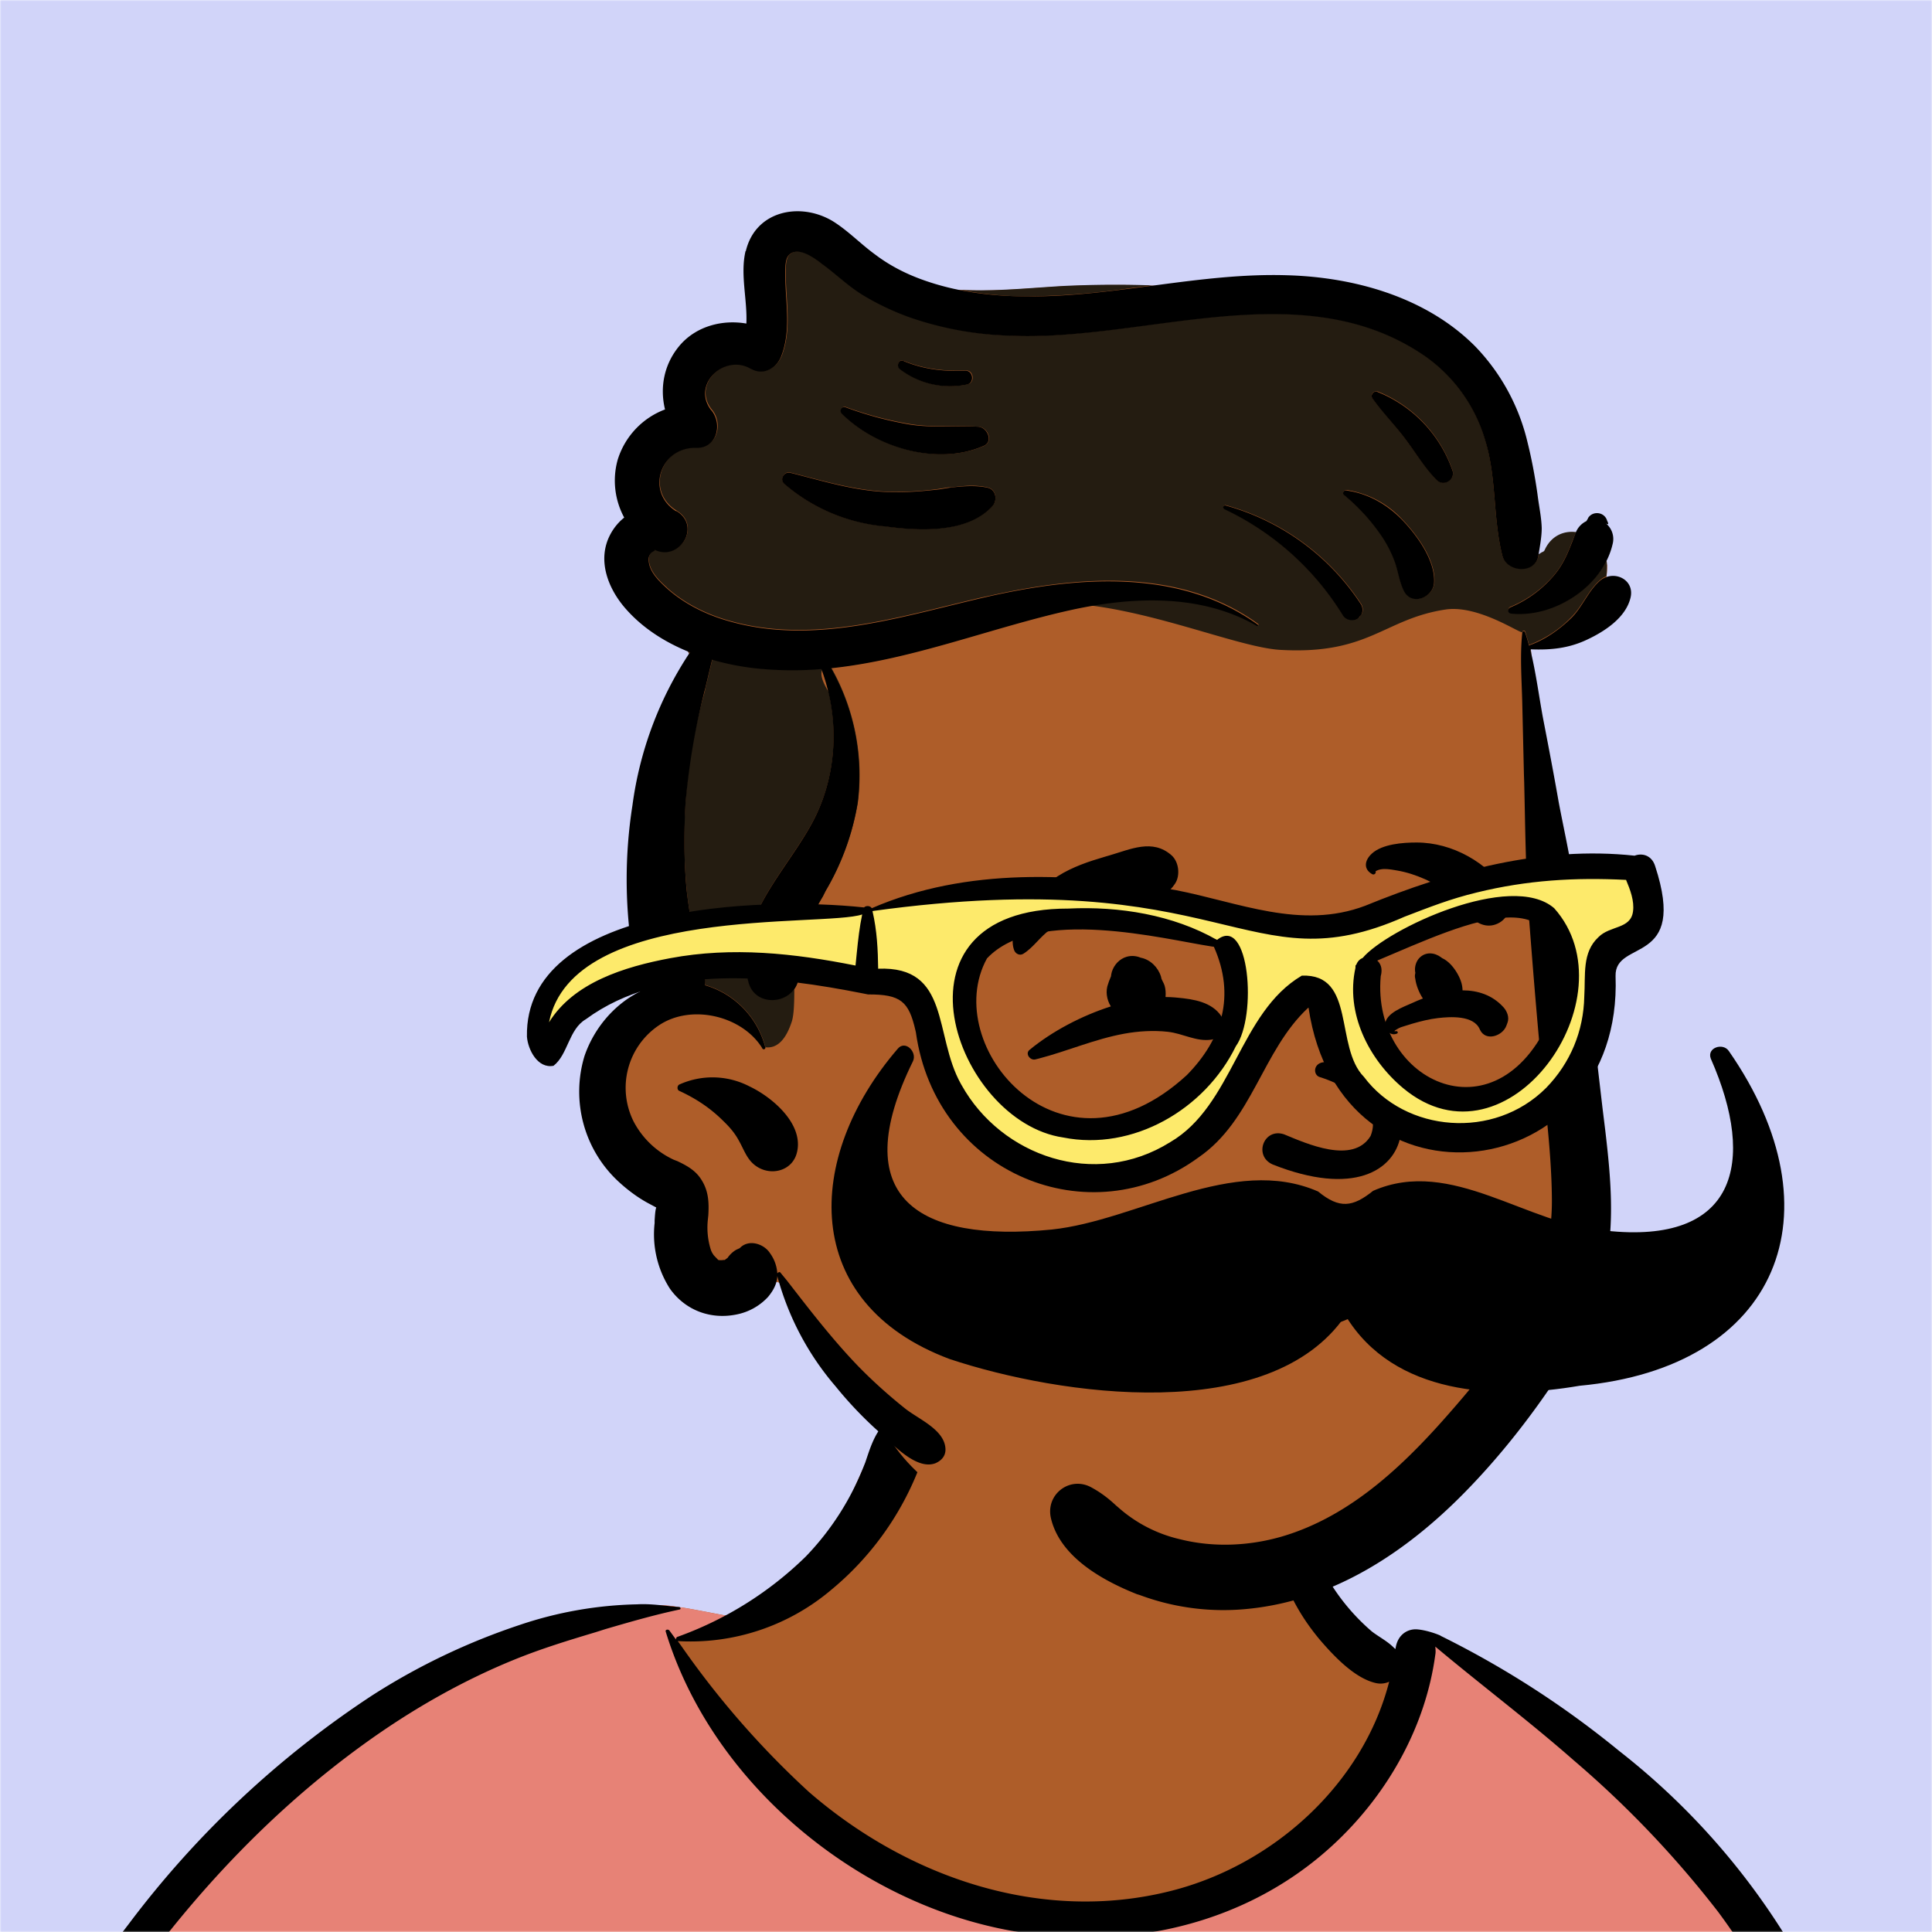 <svg xmlns="http://www.w3.org/2000/svg" viewBox="0 0 704 704" fill="none" width="512" height="512">
    <desc>"Open Peeps" by "Pablo Stanley", licensed under "CC0 1.0". / Remix of the original.</desc>
    <mask id="viewbox"><rect width="704" height="704" rx="0" ry="0" x="0" y="0" fill="#ffffff" /></mask>
    <g mask="url(#viewbox)">
        <rect id="background" fill="#d1d4f9" width="704" height="704" x="0" y="0" />

        <g id="body"><path id="skin" d="M705.3 1074a2351.1 2351.1 0 0 1-15.6-101c-1-7.7-2.5-16.4 2.7-22 7.3-8 14-14.8 14.8-26.2.8-10.7-2.8-22.4-5-32.8a809.4 809.4 0 0 0-17.3-64.7c-6.6-21.7-13.9-43.2-21.3-64.6-6.9-20-13.5-40.3-22.5-59.5-17-36.5-46-63.5-81.6-81.6-9-4.5-27-20.5-36.3-24-8.5-3.4-8.5 6.3-16.9 2.6-6.7-2.9-13-6.7-16.7-13.2-4-7-14.3-16.9-15.9-25-3.3-17.4.3-32.2-12-45.3a90 90 0 0 0-41.1-23.8c-33.7-9.3-78.5-2.8-98.8 28.5-9.7 14.9-13 33-26.2 45.1-11.4 10.7-8.8 18-23.6 23.4-.9.3-23.6-4.5-24.4-4.2-16.2-3.5-31.7 6.2-46.5 11.8a325.4 325.4 0 0 0-63 32.3 399.2 399.2 0 0 0-102.3 98.5 482.5 482.5 0 0 0-76.4 161c-1.7 6.4-3.5 13-1.5 19.4 1.7 5.3 5.4 9.2 9.8 12.4 6 4.3 18 7 17.7 15.7-.1 6.6-2.4 13.5-3.5 20-1.3 7.7-2.3 15.5-3.4 23.2-4.8 35.4-8.6 71-10.3 106.6a920 920 0 0 0-.5 106c.1 2.3.8 4.5 2 6.2-1 .4-1.2 2.4.1 2.7l2.7.5a12 12 0 0 0 7 2.4l5.5.2c19.3 4 38.6 7.9 58.1 10.8 23.8 3.5 47.6 6.3 71.5 8.7 49.2 4.8 98 3.2 147.1.6a1877 1877 0 0 1 147.4-2c49.2 1.4 98.4 3.5 147.6 4.4 55 1 110-.5 164.8-5 7.5-.5 12.2-6.5 10.7-14-8.9-44.7-19-89.1-27-134Z" fill="#ae5d29"/><path id="shirt" d="m201 597.5 1.2-.4c14.5-5.7 29.6-14.8 45.4-11.4.5-.2 10.8 1.9 17.9 3.2l-6.7 7L247 598c40.7 67.1 88.8 100.7 144.3 100.7 55.5 0 97.7-33.6 126.4-100.7l4-1c.4 0 1 .2 1.5.4 9.3 3.6 27.4 19.6 36.3 24.1 35.6 18 64.5 45 81.6 81.6 8.7 18.6 15.2 38 21.8 57.5l.7 2c7.4 21.4 14.7 43 21.3 64.6 6.3 20.4 12 41 16.6 61.8l.7 2.9c2.2 10.4 5.8 22 5 32.8a29 29 0 0 1-3 10.7l-80.4 29 38.4 261.3c-35.1 1.5-70.3 2-105.5 1.3-49.2-.9-98.4-3-147.6-4.3-47.7-1.2-95.3-.7-143 1.7l-12 .6a946.3 946.3 0 0 1-139.5-1l-3.1-.3v-38.3l16.3-212.9-83-15.6-81.3-39.5a21.7 21.7 0 0 1-5.6-8.8c-1.9-6-.5-12 1-18l.5-1.3a492.8 492.8 0 0 1 76.4-161A399.3 399.3 0 0 1 138 629.7c19.8-13 40.9-23.9 63-32.3Z" fill="#e78276"/><path d="M232.2 584.6c5.1-.3 10.3.6 15.4 1 .4.1.6.8 0 .9-9 1.9-18 4.5-26.9 7.1l-3.8 1.2c-10 3-19.8 6-29.6 10-19.4 7.9-37.8 18.5-54.8 30.8C67.2 682.8 20 754.3-9.9 828.3a526 526 0 0 0-24.3 77c-.4 1.6-2 5.4-1 7 .7 1.3 3.6 2.1 5 2.9l4.5 2.3 25.2 12.9 2.3 1.1c38 18.6 78.4 34.4 121 35.5l.4-3.7a342 342 0 0 1 9.9-60c.3-1 1.6-.6 1.7.3 3 23.1 2 46.4 1 69.7-1.8 41-4.3 82.2-6.5 123.3-1.2 20.6-2.6 41-3.9 61.7-1.3 20.5-1.7 41.6-4.7 62-.6 4.6-6 7-10 6.6-4.4-.5-7.9-4.5-8-9 0-11.9 1.5-24 2.4-35.8l2.5-33.8c3.1-41.1 6.8-82.2 10.2-123.3a4771 4771 0 0 1 3.8-43.7C76.4 979.8 34.2 963-6.1 943.5c-.6 13.2-2 26.5-3.4 39.6-3.8 36.8-7.1 73.6-9.6 110.5a2254.2 2254.2 0 0 0-4.2 92.7l-.2 7c0 4.4-.5 8.5-4.3 11.7-3.7 3.3-8.9 3.5-12.6 0-5-4.6-4.2-10.9-4-17.1a1675.6 1675.6 0 0 1 1.8-47.2 1321 1321 0 0 1 10.5-109.5l2-14c3.5-26 7.5-52.7 15.5-77.9-3.1-1.5-6.2-3-9.3-4.7-5.5-2.7-11.2-5.4-16.6-8.4-4.2-2.5-7.9-5.8-9-10.8-1.4-5.5.6-11.5 2-16.9v-.4a502 502 0 0 1 26.6-80 523.2 523.2 0 0 1 67.8-117 353.8 353.8 0 0 1 88.7-83.3 239 239 0 0 1 53.8-25.7 142.6 142.6 0 0 1 42.8-7.5Zm90.1-66c6-6.5 18.1.2 15.2 8.8a108.2 108.2 0 0 1-34.7 52A79.4 79.4 0 0 1 247 598l1.7 2.4a321.1 321.1 0 0 0 46.1 52.6c36 31.2 84.8 48 132 36 37.1-9.4 69.8-38.8 79.4-76.2-1.3.6-3 .9-4.8.5-7.7-1.7-15.3-9.8-20.3-15.6-5.3-6.3-9.5-13-12.6-20.7-5.6-14-7.4-32.1.3-45.7 1-1.7 3-.7 3.3 1l.3 2.5c1.5 12.7 3.3 25 9.3 36.6a76 76 0 0 0 18.2 23.1c2.6 2 5.8 3.6 8.1 6l.5.4c.6-5 4.1-7.3 7.6-7.2 3.3.2 7.3 1.6 8.8 2.3l.1.1a341 341 0 0 1 65.1 42 259 259 0 0 1 88.4 129c7.5 25.3 11.8 51.4 16.3 77.4l2.8 16c4.2 23.9 8.9 48.4 18.4 70.7 2.5 5.7.6 11.1-5.5 13.4A1493 1493 0 0 1 688 953c3.7 16 6 32.5 8.7 48.5 6 34.1 13.2 68 19.4 102 3.2 17.5 6.1 35 9.3 52.3l4.7 25.2 2.4 13.6.1.7c.5 2.4 1 4.9.4 7.3-.8 2.7-2.9 4.6-4.8 6.6-1.6 1.6-3.8 1.6-5.7.7l-.7-.3c-3.4-1.6-6-3.2-7.3-7-.7-2.5-1-5.2-1.5-7.7a3535.6 3535.6 0 0 1-7.8-43.6l-1.6-9.1c-5.2-31.4-10.2-62.9-12.8-94.5-1-14-2.3-28.1-3.5-42.2l-.9-10.5c-1.1-13.3-2.5-27-2.7-40.5l-4.5 1.6L657 964c-5.5 2-12.5 6-18.4 5.2-2.9-.3-5-1.2-6.8-2.9 2 28.8 4.8 57.4 8.5 86a1965.7 1965.7 0 0 0 22 135c.6 3.2 1.4 6.4 1.9 9.6.5 3.7-.5 5.9-2.5 9-1.7 2.4-5 3.7-7.8 2-3.6-2.3-5.5-4.3-6.5-8.4-1-3.7-1.6-7.6-2.3-11.4a1654.2 1654.2 0 0 1-11.4-65.2c-7.8-52-12.7-104.4-15.2-156.8a1388 1388 0 0 1-1.4-77.8c0-13.3.5-26.6 1.4-39.9 1-13.4 3-26.5 4.8-39.8 0-.5.7-.5.7 0 .8 14.9 2.1 29.8 2.8 44.7.6 14.3.9 28.5 1.4 42.8.6 18.7 1.5 37.5 2.7 56.2a9.6 9.6 0 0 1 8.5-3.1c4.7-1 9.7-3.4 14.1-5l16.8-5.5 26.4-8.7a679 679 0 0 1-18-80.8l-2-12.3c-4-24.2-8.5-48.5-15.8-72a229.8 229.8 0 0 0-34.8-68.2 370.2 370.2 0 0 0-52.7-55.3C557 627 539.7 614 523 600c.1.9.2 2 0 3-3.5 25.9-17 50-35.8 67.9-37.7 36-93.6 43.4-142 26.5-46.7-16.3-88-55-102.6-102.8-.3-.8.8-1 1.3-.5l2.4 3.3c0-.4.2-.9.7-1a129 129 0 0 0 46.6-29.2 100.2 100.2 0 0 0 21.3-33.3l.4-1c1.7-5 3.2-10.2 7-14.2Z" fill="#000000"/></g>

        <g id="head" transform="matrix(.998 0 0 1 156 62)"><path id="skin" d="M430.4 143.8c-.3-12-17.7-16.9-22.7-5l-1 .9c1.6-1.4-1.7.8-2.3 1.1l-1.4.7c-3.2-30.3-14.2-63-42.5-78.2-39.6-19.1-85.3-22.9-128.6-21-22 1.3-47.4 4.8-67-6.3-6-3.4-10.9-9-17.8-11-21.7-6-31.5 16.4-28.5 34.7-9.3 0-18.5 5.2-22.5 13.6-2.3 5-2.3 10.4-4.3 15.4-6.2 12.7-15 21.9-10 37.3-9 10-3.9 25.2 3.3 34.9 3.5 5 7.7 9.8 10.2 15.4 2.5 5.3-1.2 11.7-3.3 16.8-15.6 36.8-14.7 77.4-6.3 115.9-16.8 7.2-21.8 30-10.9 44.3 3.8 5 8.4 7 13.6 10 6.6 3.7 1.2 18.2 3.3 25.3 2.9 17 18.5 27.6 33.9 16.5 9.8-1.5 17.7 27 24.8 34.2 4.4 5.7 9.2 11 14.5 15.7 15.8 40.5 96.5 61 136.4 58.7 41.7-4.4 70-39.9 93.4-71.4 12-16.7 19.9-35.5 22.7-56 3-20.6 1.7-41.2-.3-61.8-4-43.8-10.5-107-14.6-151.2 15-1.2 28.4-14 28-29.5Z" fill="#ae5d29"/><path id="hair" d="M132 30.8c2.8-2.9 7.6 0 10.7 2.4l.7.5 2 1.5c4.6 3.5 8.8 7.3 13.7 10.3 5.3 3.3 11.1 6 17 8a122 122 0 0 0 35.8 6.7c49.6 2.4 107.2-23.6 152.2 7.5A56.9 56.9 0 0 1 385.9 98c4.3 14 2.8 28.3 6.3 42.3 1.5 6 12 6.9 13.2.2v-.5l1-.6.3-.2c.4-.2.6-.3.2 0h.1l.3-.3.3-.3c2.3-5.3 7-7.3 11.5-6.7l-.1.3-1.4 3.4-.4 1.1c-1.6 4-3.4 7.8-6.4 11.2a42 42 0 0 1-15.6 11.2c-1.2.5-1 2.2.4 2.3a37 37 0 0 0 34.7-19.1l.1 1.3c0 1.5 0 3-.2 4.4-.8.3-1.5.7-2.2 1.3-4.3 3.6-6.5 9.5-10.5 13.5a42.2 42.2 0 0 1-15.5 10.2l-1.4-4.8c-.2-.6-1-.5-1.1.1-.1 1.1-15.8-10-28-8.2-22.6 3.4-27.9 16.6-60.5 14.7-16-1-49.6-15.9-79-17-26.7-1-74.4 14.2-87 23-6.5 4.5 12 19.6 8.6 26.5-9.5 19.4-5.7 45.1-15.6 60.5l-.4.6c-6.3 9.3-2.4 34.2-4.8 41.8-4.5 13.9-12 7.8-10.8 9.7.4.6 1.3.2 1.1-.5a32 32 0 0 0-22-22.5c.5-2.7-.4-6-2-8.1l-.7-3.1-.6-3c-1.4-6.8-2.7-13.6-3.4-20.6A196.2 196.2 0 0 1 101 190l.3-1.5 2.5-10.3c6.2 1.7 12.5 2.8 18.6 3.4 7.2.6 14.3.6 21.3 0 6.2 17 6 36.2-1.7 52.7-9 19.3-31 37.8-25 61.2 2.6 10.2 18 8.2 18.4-2.2v-.3a58 58 0 0 1 8.1-27.3l.7-1.2 1-2a93.3 93.3 0 0 0 11.7-32c2.2-17-1.3-34.4-9.7-49.2 29.9-3.1 58.8-15 88-21.3l1.3-.3 1.3-.3c21.6-4.3 45.4-4.8 64.9 6.5.4.2.7-.3.3-.6-28.3-20.4-65-17.5-97.6-10.3l-1.9.4-1.8.4c-30 7-61.6 17.2-92.3 8.2-8-2.3-15.8-6.2-22-11.7l-.5-.5c-2.7-2.4-5.7-5.5-6.2-9-.2-1.4-.1-2.2.6-3.3.8-1 2.2-1 1.4-1.4 9.2 4.5 17-8.3 8.4-13.8l-.6-.4c-11-7-5.5-23 7.2-22.9h.6c7.2 0 9.4-8.4 5.6-13.4l-.4-.5c-7.2-9.2 4.9-20.3 14.2-15.1l.6.3c4.4 2.4 9-.3 10.8-4.6 3.6-9.4 1.7-19 1.5-28.6V36c0-2 .3-4.2 1.4-5.3Zm270.3 143.7H402.6l.2 1.9-.2-1-.3-1Zm-307.2 1.2-.2-.4.7.3-.3.4-.2-.3Zm196.2-53.6c-.8-.2-1.3 1-.6 1.3A101.6 101.6 0 0 1 334 162c1 1.6 2.6 2 4.4 1.8.8-.1 1.3-.6 1.8-1.1l.1-.2.4-.5c.8-1 .7-2.8 0-3.9a86.6 86.6 0 0 0-49.4-36Zm43.8-5.5c-.8 0-1.3 1.2-.7 1.7a71 71 0 0 1 14.2 15.4c1.9 2.8 3.4 5.9 4.5 9 1.2 3.6 1.6 7.2 3.3 10.5 2.9 5.6 10.6 2.5 11-3 .5-8.1-6.3-17.3-11.7-22.9a34.8 34.8 0 0 0-20-10.7h-.6Zm-202.8-6.4c-2.2-.6-4 2.3-2.3 4a64.5 64.5 0 0 0 36 15.4l.7.1c12.2 1.7 30 2.7 39.3-7.3 2-2.1 1.4-6.2-1.8-6.8-4.3-1-8.7-.6-13 0h-1.3l-3.1.5a116 116 0 0 1-18.5 1.1c-12.3-.4-24-4-36-7Zm214.3-29.5c-1.3-.5-2.7 1.2-1.8 2.4 3.7 5.1 8.2 9.7 12 14.8 3.8 5 7 10.4 11.5 15 2.5 2.4 6.6 0 5.8-3.3a47.7 47.7 0 0 0-27.5-29Zm-194.1 5.6c-1.4-.5-2.3 1.4-1.4 2.3 12.6 12.6 35.1 19.1 51.8 11.9 3.7-1.7 1.4-6.9-2-7-8.3-.6-16.6.4-25-1a129 129 0 0 1-23.4-6.2Zm21-16.8c-1.7-.8-2.5 1.9-1.2 2.9A30.2 30.2 0 0 0 197 78c2.8-.6 2.2-5.2-.7-5-7.9.3-15.3-.5-22.6-3.5ZM232 42.2c10.7-.5 21.6-.6 32.5-.2l-4.8.6-3.2.4a282 282 0 0 1-37.3 3 130 130 0 0 1-25.2-2.4c12.7.7 25.8-.7 38-1.4Z" fill="#241c11"/><path d="M428 149.5c5-4 12.7-.3 11 6.4-1.8 7.3-9.6 12.3-16.1 15.3-6.7 3.1-13.2 3.7-20.5 3.4 2 8 3.1 16.5 4.6 24.7 2 10.3 4 20.7 5.8 31 1.9 10 4.2 20 5.6 30l4.2 30.5c2.3 17 4.2 34 6.2 51l1 8.1c2 17 3.6 34.1-.2 51a126.7 126.7 0 0 1-20.8 44c-9 13-19.1 25.5-30.2 36.8-21.4 21.8-47.8 39.3-78.8 42.5a87.7 87.7 0 0 1-40-5l-1-.3c-12.6-5-28.1-13.6-31.4-27.7-2-8.6 6.8-15.4 14.6-11.3 3.7 2 6.4 4.1 9.3 6.8l.6.5a51.2 51.2 0 0 0 22.7 11.7c12 3 25 2.5 37.1-1 26-7.6 46-27.4 63.2-47.3 9.4-10.8 18.2-22 25-34.6a83.6 83.6 0 0 0 10.4-42c-.2-17-2.6-34-4.1-50.8-1.6-17.2-3-34.4-4.3-51.6-1.2-16-1.3-32.3-1.7-48.5l-.1-3-.6-25.8c-.2-8.5-.9-17.2 0-25.7 0-.7.9-.8 1-.2.6 1.6 1 3.2 1.5 4.9l.2-.2c5.7-2 11-5.8 15.3-10 4-4 6.2-10 10.5-13.6Zm-312-120c3.5-14.7 19.7-18 31.6-11 5.7 3.5 10.3 8.4 15.7 12.3 5.3 4 11.2 7 17.4 9.2 12.3 4.4 25.3 6 38.4 6 31.7.2 62.8-8.7 94.6-7.7 24.6.7 50.7 8 68.5 25.8a75 75 0 0 1 19.2 35c1.5 6 2.7 12.3 3.6 18.6l.2 1.5c.5 3.7 1.3 7.5 1.4 11.2 0 3.3-.7 6.8-1.2 10-1 7-11.7 6.2-13.2 0-3.5-13.9-2-28.3-6.3-42.1A56.9 56.9 0 0 0 364 67.8c-45-31-102.6-5-152.2-7.5a122 122 0 0 1-35.8-6.6 93.2 93.2 0 0 1-17-8c-5-3-9.1-6.9-13.7-10.4l-2-1.5c-3-2.3-8.4-6-11.5-2.9-1.4 1.3-1.4 4.4-1.4 6.7v1c.1 10 2.2 19.8-1.5 29.3-1.7 4.3-6.4 7-10.8 4.6l-.3-.1c-9.4-5.6-21.7 5.6-14.5 15l.2.2c4 5 2 13.7-5.4 13.6H98c-13-.4-18.8 15.8-7.6 23l.4.1c9 5.5 1 18.5-8.2 14 .8.4-.6.4-1.4 1.5-.7 1-.8 1.8-.6 3.1.5 3.9 4 7.1 6.7 9.6 6.2 5.5 14 9.4 22 11.7 32 9.4 64.8-2 96-9 32.5-7.2 69.3-10 97.6 10.4.4.2 0 .7-.3.5-20.4-11.8-45.3-10.7-67.5-5.9-29.2 6.4-58.1 18.2-88 21.3a79.4 79.4 0 0 1 9.7 49.2 93.3 93.3 0 0 1-11.7 32l-1 2a59.9 59.9 0 0 0-8.8 28.5c0 10.6-15.8 12.9-18.4 2.5-6-23.4 16-41.9 25-61.2 7.7-16.5 8-35.8 1.7-52.7-7 .6-14.1.6-21.3 0-6.1-.5-12.4-1.6-18.6-3.4l-2.5 10.4a251.2 251.2 0 0 0-7.2 41.9c-.6 10.5-.6 21 .4 31.6 1 9 2.8 17.8 4.7 26.7 1.6 2.1 2.5 5.4 2 8a32 32 0 0 1 22 22.6c.2.7-.7 1-1 .5-7.3-12-26-16.4-37.8-8.5a27.4 27.4 0 0 0-9.3 35 31.4 31.4 0 0 0 14.7 14l1.3.5c3.4 1.6 6.5 3.3 8.6 6.5 2.8 4.2 3 8.5 2.7 13.3l-.2 1.9a27 27 0 0 0 .8 9.5l.2.7c.2.7.5 1.4 1 2.1 0 .2 1.4 1.5 1.8 2l.5.1h.6c.6 0 1.5-.2 1.2 0l.8-.6.3-.2c.9-1.3 2-2.3 3.2-3l1.3-.6c3.2-3.4 8.8-1.6 11 1.8a14 14 0 0 1 2.7 7.4c.3-.4.9-.7 1.2-.2l2.3 2.8c8.4 10.8 16.7 21.6 26.2 31.4 5.3 5.4 11 10.5 16.9 15.2 5 4 14.7 7.8 14.8 15 0 2.5-1.6 4.1-3.7 5-6.7 2.5-15-6.3-19.7-10.7l-.4-.3a142 142 0 0 1-16.3-17 102.2 102.2 0 0 1-21.3-40.2c-.1 2.6-1.3 5.1-3.4 7.6a21.2 21.2 0 0 1-11.1 6.3c-9.6 2.1-19-1.3-24.7-9.3a36.6 36.6 0 0 1-5.6-23.9v-1c.1-1.3.2-3.7.6-4.7l-3-1.6c-3.7-2-7.2-4.6-10.3-7.4a44.6 44.6 0 0 1-12.9-46.2c3.5-10.2 11-19 20.5-23.6-1.6-3.7-2.1-8-2.7-12l-.1-.6a173.5 173.5 0 0 1-.2-55.1 132 132 0 0 1 21-55.8c-8.8-3.5-17-8.6-23.3-15.7-6.6-7.4-10.8-18-5.7-27.4 1.3-2.4 3-4.4 5-6a28.2 28.2 0 0 1-2.4-21 28.6 28.6 0 0 1 17.3-18.4c-2-8.2-.3-16.9 5.7-23.7 6-6.7 15.3-9.1 24-7.6.4-8.7-2.3-17.9-.3-26.4ZM91.7 333.2a29.4 29.4 0 0 1 25.1.4l.6.3c8.6 4.1 20 14 17.2 24.3-1.6 6-8.3 8.1-13.5 5.5-4.4-2.2-5.4-6.1-7.6-10-1.5-2.8-3.4-5-5.7-7.2-4.7-4.7-10-8.2-16.1-11-.9-.4-.8-1.9 0-2.3Zm199-209.7c-.8-.4-.3-1.5.5-1.3a86.6 86.6 0 0 1 49.4 36c.7 1.1.8 2.9 0 4l-.4.4c-.5.7-1 1.2-2 1.3-1.7.3-3.3-.2-4.3-1.8a101.6 101.6 0 0 0-43.3-38.6Zm132.8 3.3c1.7-2.8 6.1-2.3 7 1l.1.2c.5 1 .3 1.3-.6.7a7.3 7.3 0 0 1 2.5 7.5c-3.6 15.7-21.5 27-37 25.4-1.4-.1-1.6-1.8-.3-2.3a42 42 0 0 0 15.5-11.2c4.2-4.7 6-10 8.2-15.7a7.8 7.8 0 0 1 4-4.5l.6-1ZM335 116.7c8 1 15 5 20.6 10.7 5.4 5.6 12.2 14.8 11.7 23-.4 5.4-8.1 8.5-11 3-1.7-3.4-2.1-7-3.3-10.5a42.9 42.9 0 0 0-4.5-9 71 71 0 0 0-14.1-15.5c-.7-.5-.2-1.7.6-1.7ZM130 114.3c-1.8-1.7 0-4.6 2.3-4 12 3 23.7 6.7 36 7 6.2.2 12.4-.3 18.5-1l3-.5c4.9-.6 9.7-1.1 14.4-.1 3.2.6 3.8 4.7 1.8 6.8-9.2 10-27 9-39.3 7.3a65 65 0 0 1-36.7-15.5Zm214.8-31.1c-.9-1.2.5-3 1.8-2.4a47.7 47.7 0 0 1 27.5 28.9c.8 3.3-3.3 5.7-5.8 3.3-4.5-4.5-7.7-10-11.5-15-3.8-5.1-8.3-9.6-12-14.8ZM151 88.7c-1-1 0-2.8 1.4-2.3a129 129 0 0 0 23.5 6.3c8.3 1.3 16.6.3 25 .8 3.3.2 5.6 5.5 1.9 7-16.7 7.3-39.2.8-51.8-11.8Zm21.2-16.2c-1.3-1-.5-3.7 1.3-3 7.3 3.1 14.7 3.9 22.6 3.6 2.9-.2 3.5 4.4.7 5a30.2 30.2 0 0 1-24.6-5.6Z" fill="#000"/></g>

        <g id="face" transform="translate(315 248)"><path d="M177.534,205.337 C180.964,199.283 191.202,200.267 192.768,207.328 C195.942,221.642 178.874,234.86 165.91,235.19 C153.026,235.517 138.571,224.552 140.436,210.702 C140.898,207.276 145.474,207.692 147.034,209.84 L147.639,210.664 C151.876,216.356 157.467,222.248 165.331,220.86 C168.589,220.286 171.549,218.25 173.519,215.629 C175.895,212.466 175.635,208.689 177.534,205.337 Z M95.615,100.617 C97.361,100.135 99.123,100.322 100.67,100.98 C104.124,101.612 107.009,104.493 108.023,107.781 C108.103,108.065 108.192,108.346 108.291,108.624 L108.445,109.04 L108.031,107.986 C108.222,109.023 109.067,110.115 109.371,111.156 C109.745,112.438 109.836,113.892 109.71,115.302 C110.808,115.314 111.906,115.35 113.002,115.445 L114.061,115.54 C119.984,116.091 126.486,117.101 129.998,122.219 C131.97,125.094 130.119,130.273 126.496,130.827 C120.919,131.679 116.115,128.594 110.557,127.975 C105.303,127.391 99.805,127.725 94.619,128.674 C83.912,130.632 74.073,134.972 63.639,137.695 L62.219,138.055 L62.219,138.055 L62.221,138.048 C60.433,138.481 58.403,135.994 60.172,134.541 C68.531,127.674 79.233,122.109 89.776,118.719 C88.24,116.276 87.765,113.058 88.815,110.436 C88.977,109.892 89.179,109.363 89.392,108.836 L89.836,107.752 L89.836,107.752 C89.879,107.242 89.977,106.737 90.119,106.242 L90.142,106.091 L90.142,106.091 L90.155,106.1 L90.155,106.1 C90.94,103.549 92.99,101.341 95.615,100.617 Z M202.26,101.011 C204.546,98.724 207.758,99.062 210.144,100.862 L210.461,101.11 L210.461,101.11 C212.71,102.109 214.571,104.292 215.793,106.315 C217.062,108.416 217.905,110.556 217.938,112.869 C223.472,112.887 228.773,114.547 232.836,119.015 C234.148,120.457 235.044,122.681 234.322,124.636 L233.892,125.799 L233.892,125.799 C232.527,129.492 226.394,131.617 224.309,127.275 L224.213,127.063 C221.998,121.907 213.495,122.448 208.976,122.975 C205.826,123.344 202.715,124.127 199.673,125.004 C198.601,125.313 197.539,125.649 196.478,125.991 L195.417,126.335 C194.851,126.518 191.903,128.119 193.737,127.74 C194.23,127.638 194.601,128.356 194.098,128.597 C191.912,129.642 189.58,127.561 189.726,125.213 C189.979,121.137 196.451,118.903 199.565,117.497 L199.752,117.412 C200.946,116.86 202.197,116.331 203.488,115.84 C202.762,114.76 202.162,113.56 201.663,112.272 C201.191,111.056 200.876,109.874 200.703,108.581 C200.533,107.949 200.533,107.317 200.703,106.684 L200.729,106.503 L200.729,106.503 C200.641,106.085 200.599,105.653 200.605,105.218 L200.587,105.049 L200.605,105.049 C200.666,103.526 201.271,102 202.26,101.011 Z M165.732,144.416 C174.515,147.13 189.005,154.523 184.428,165.934 C178.037,176.414 161.088,168.712 152.875,165.326 C145.496,162.882 141.654,173.223 148.789,176.34 C207.748,199.665 207.531,138.106 167.87,139.01 C163.503,139.109 163.366,143.514 165.732,144.416 Z M87.727,64.149 L89.225,63.712 C97.01,61.457 104.957,57.563 111.869,63.639 C114.583,66.025 115.142,70.983 113.2,73.959 C108.776,80.74 102.215,79.704 95.07,80.282 C89.63,80.722 84.271,82.32 79.193,84.317 C75.043,85.95 71.194,88.249 67.56,90.813 C63.99,93.334 61.551,97.275 57.889,99.544 C56.547,100.376 54.997,99.52 54.515,98.171 C52.807,93.386 55.693,87.425 58.135,83.348 C61.116,78.374 65.644,74.306 70.513,71.228 C75.845,67.857 81.74,65.91 87.727,64.149 L87.727,64.149 Z M201.164,59 C214.323,58.996 226.985,66.315 234.345,77.044 C236.846,80.689 235.013,86.089 231.423,88.188 C227.396,90.544 223.09,88.848 220.436,85.472 L220.278,85.267 C216.057,79.646 210.616,75.219 204.166,72.337 C201.019,70.93 197.539,69.789 194.135,69.21 L193.035,69.022 C191.493,68.763 189.705,68.517 188.31,68.758 C187.563,68.856 186.877,69.103 186.245,69.479 C186.549,70.143 185.764,70.943 185.039,70.545 C181.769,68.749 182.17,65.545 184.871,63.055 C188.692,59.532 196.229,59.001 201.164,59 Z" id="🖍-Ink" fill="#000000"/></g>

        <g id="facial-hair" transform="translate(279 400)"><path d="M350.983,-17 C348.863,-20.189 342.853,-18.25 344.403,-14.229 C361.226,23.942 353.443,53.633 306.162,48.44 C277.658,46.589 249.976,21.384 221.349,33.925 C213.968,39.855 209.109,40.59 201.31,34.173 C170.364,20.633 135.324,44.77 104.233,48.031 C55.588,52.813 29.131,36.539 53.704,-13.36 C55.243,-16.75 50.773,-21.22 48.033,-17.739 C14.102,21.744 12.398,74.757 67.015,95.21 C107.1,108.558 183.759,119.603 211.273,79.361 C228.835,108.421 266.37,110.159 296.544,104.96 C369.4,98.234 391.724,41.627 350.983,-17" id="🖍-Ink" fill="#000000"/></g>

        <g id="eyewear" transform="translate(203 303)"><path id="accessories" d="M370.267,94.081 C361.088,105.55 325.151,118.281 306.024,104.461 C286.898,90.641 279.339,81.01 276.783,63.742 C276.51,61.901 273.181,60.676 271.774,61.983 C263.893,69.303 258.791,78.627 253.737,87.974 C248.036,98.516 242.422,109.123 232.062,116.26 C213.714,126.095 180.52,127.496 170.713,123.157 C151.927,114.847 137.067,97.073 133.687,72.613 C131.396,65.38 129.246,61.002 127.239,59.48 C124.385,57.316 108.632,55.388 106.906,55.068 C75.807,49.297 36.475,45.619 8.776,65.92 C5.027,68.186 -7.805,76.699 -7.998,74.605 C-8.129,66.406 1.162,47.849 22.294,39.019 C48.426,28.099 87.271,27.46 109.775,29.87 C110.906,29.991 114.765,29.043 115.037,28.925 C149.131,14.164 188.359,18.085 224.839,24.289 C230.067,25.303 276.864,36.891 295.478,29.87 C326.254,17.306 359.067,8.204 392.302,11.785 C392.58,11.815 396.775,37.281 393.507,39.019 C390.906,40.401 386.48,43.944 384.908,45.883 C383.502,47.616 382.617,49.771 382.695,52.756 C383.327,70.025 378.4,83.92 370.267,94.081 Z M243.728,78.672 C247.631,73.027 248.862,60.346 247.228,51.095 C246.401,46.411 244.795,42.682 242.779,40.826 C241.439,39.593 239.91,39.012 238.243,39.098 C237.329,39.145 236.338,39.405 235.291,39.971 C221.097,32.293 203.903,29.529 187.604,30.324 C174.629,30.321 165.372,33.384 159.094,38.151 C151.541,43.887 148.138,52.133 147.941,61.076 C147.707,71.688 152.066,83.297 159.217,92.483 C166.061,101.275 175.424,107.793 185.581,109.297 C197.112,111.586 208.862,109.372 219.079,103.955 C229.557,98.399 238.408,89.477 243.728,78.672 Z M357.507,84.659 C364.084,76.887 368.457,66.777 369.123,56.759 C369.728,47.643 367.287,38.612 360.538,31.15 C354.419,25.898 343.606,25.81 332.231,28.735 C317.523,32.517 302.307,40.969 297.235,46.428 C296.04,47.054 294.931,48.145 293.965,50.485 L293.958,51.319 C292.422,58.406 293.334,65.597 295.992,72.231 C298.879,79.437 303.831,85.979 309.868,90.971 C317.89,97.578 326.264,99.601 334.102,98.534 C342.979,97.326 351.235,92.071 357.507,84.659 Z" fill="#fdea6b"/><path d="M294.42,27.063 C325.585,14.339 358.898,5.168 392.624,8.802 C395.413,7.741 398.875,8.635 400.111,12.579 C412.124,49.174 385.335,38.997 385.695,52.677 C388.503,129.38 285.408,142.479 273.816,64.181 L273.603,64.307 L273.603,64.307 C256.925,79.87 253.412,105.195 233.765,118.73 C194.132,147.715 137.95,124.75 130.734,73.15 L130.576,72.452 C128.154,61.922 125.258,59.311 113.312,59.362 L111.424,58.987 C80.385,52.872 39.052,47.377 10.464,68.407 C4.246,72.023 3.954,81.319 -1.3,85.358 C-7.056,86.476 -10.602,79.553 -10.992,74.762 C-11.904,26.999 73.566,23.563 111.844,27.662 C112.575,26.905 114.136,26.999 114.662,27.942 C149.28,12.954 188.281,15.028 225.347,21.331 C248.308,25.776 270.986,35.901 294.42,27.063 Z M389.521,17.62 C370.82,16.685 353.522,17.708 335.166,22.203 C325.492,24.537 318.068,27.488 308.808,31.037 C251.05,56.626 244.388,11.141 114.92,28.971 C116.595,36.145 116.903,43.248 116.993,49.988 C143.428,48.923 137.204,74.165 147.107,91.894 L147.413,92.429 C161.847,118.297 195.907,130.363 223.382,113.205 C246.304,99.845 248.54,65.96 271.362,52.512 C291.145,51.734 283.243,78.434 294.009,89.408 C309.163,109.629 341.374,112.456 360.376,93.436 C369.291,84.284 374.029,72.664 374.291,60.18 C374.788,52.204 373.42,44.099 379.45,38.489 C383.677,34.195 391.187,35.628 392.049,29.137 C392.597,25.299 391.001,21.136 389.521,17.62 Z M186.28,28.075 C204.857,27.16 224.513,30.386 240.464,39.497 C252.271,30.101 255.164,67.443 247.327,78.244 C236.036,101.346 209.749,116.535 184.438,111.491 C144.952,105.769 117.44,28.006 186.28,28.075 Z M239.33,42.001 L238.32,41.853 C221.207,39.242 174.612,27.145 156.641,46.238 C139.2,77.907 183.447,131.101 229.492,88.731 C242.307,75.684 247.274,59.863 239.33,42.001 Z M293.56,46.048 C302.421,35.555 347.587,14.301 363.329,27.94 C392.062,60.141 346.495,125.274 308.329,93.541 C295.618,82.934 287.255,66.034 290.914,49.669 L290.92,48.983 C290.928,48.735 290.974,48.791 291.24,48.481 C291.712,47.244 292.56,46.454 293.56,46.048 Z M362.928,65.565 C372.618,13.008 332.12,32.988 298.86,47.016 C300.644,48.647 300.637,50.874 300.123,52.704 C296.615,91.7 344.012,113.798 362.928,65.565 Z M111.172,30.216 C97.299,34.914 5.538,26.512 -2.939,69.526 C6.009,55.029 24.541,49.276 41.201,46.154 C63.862,41.907 86.399,44.366 108.742,48.835 L109.203,44.211 C109.699,39.307 110.221,34.718 111.172,30.216 Z" id="🖍-Ink" fill="#000000"/></g>
    </g>
</svg>